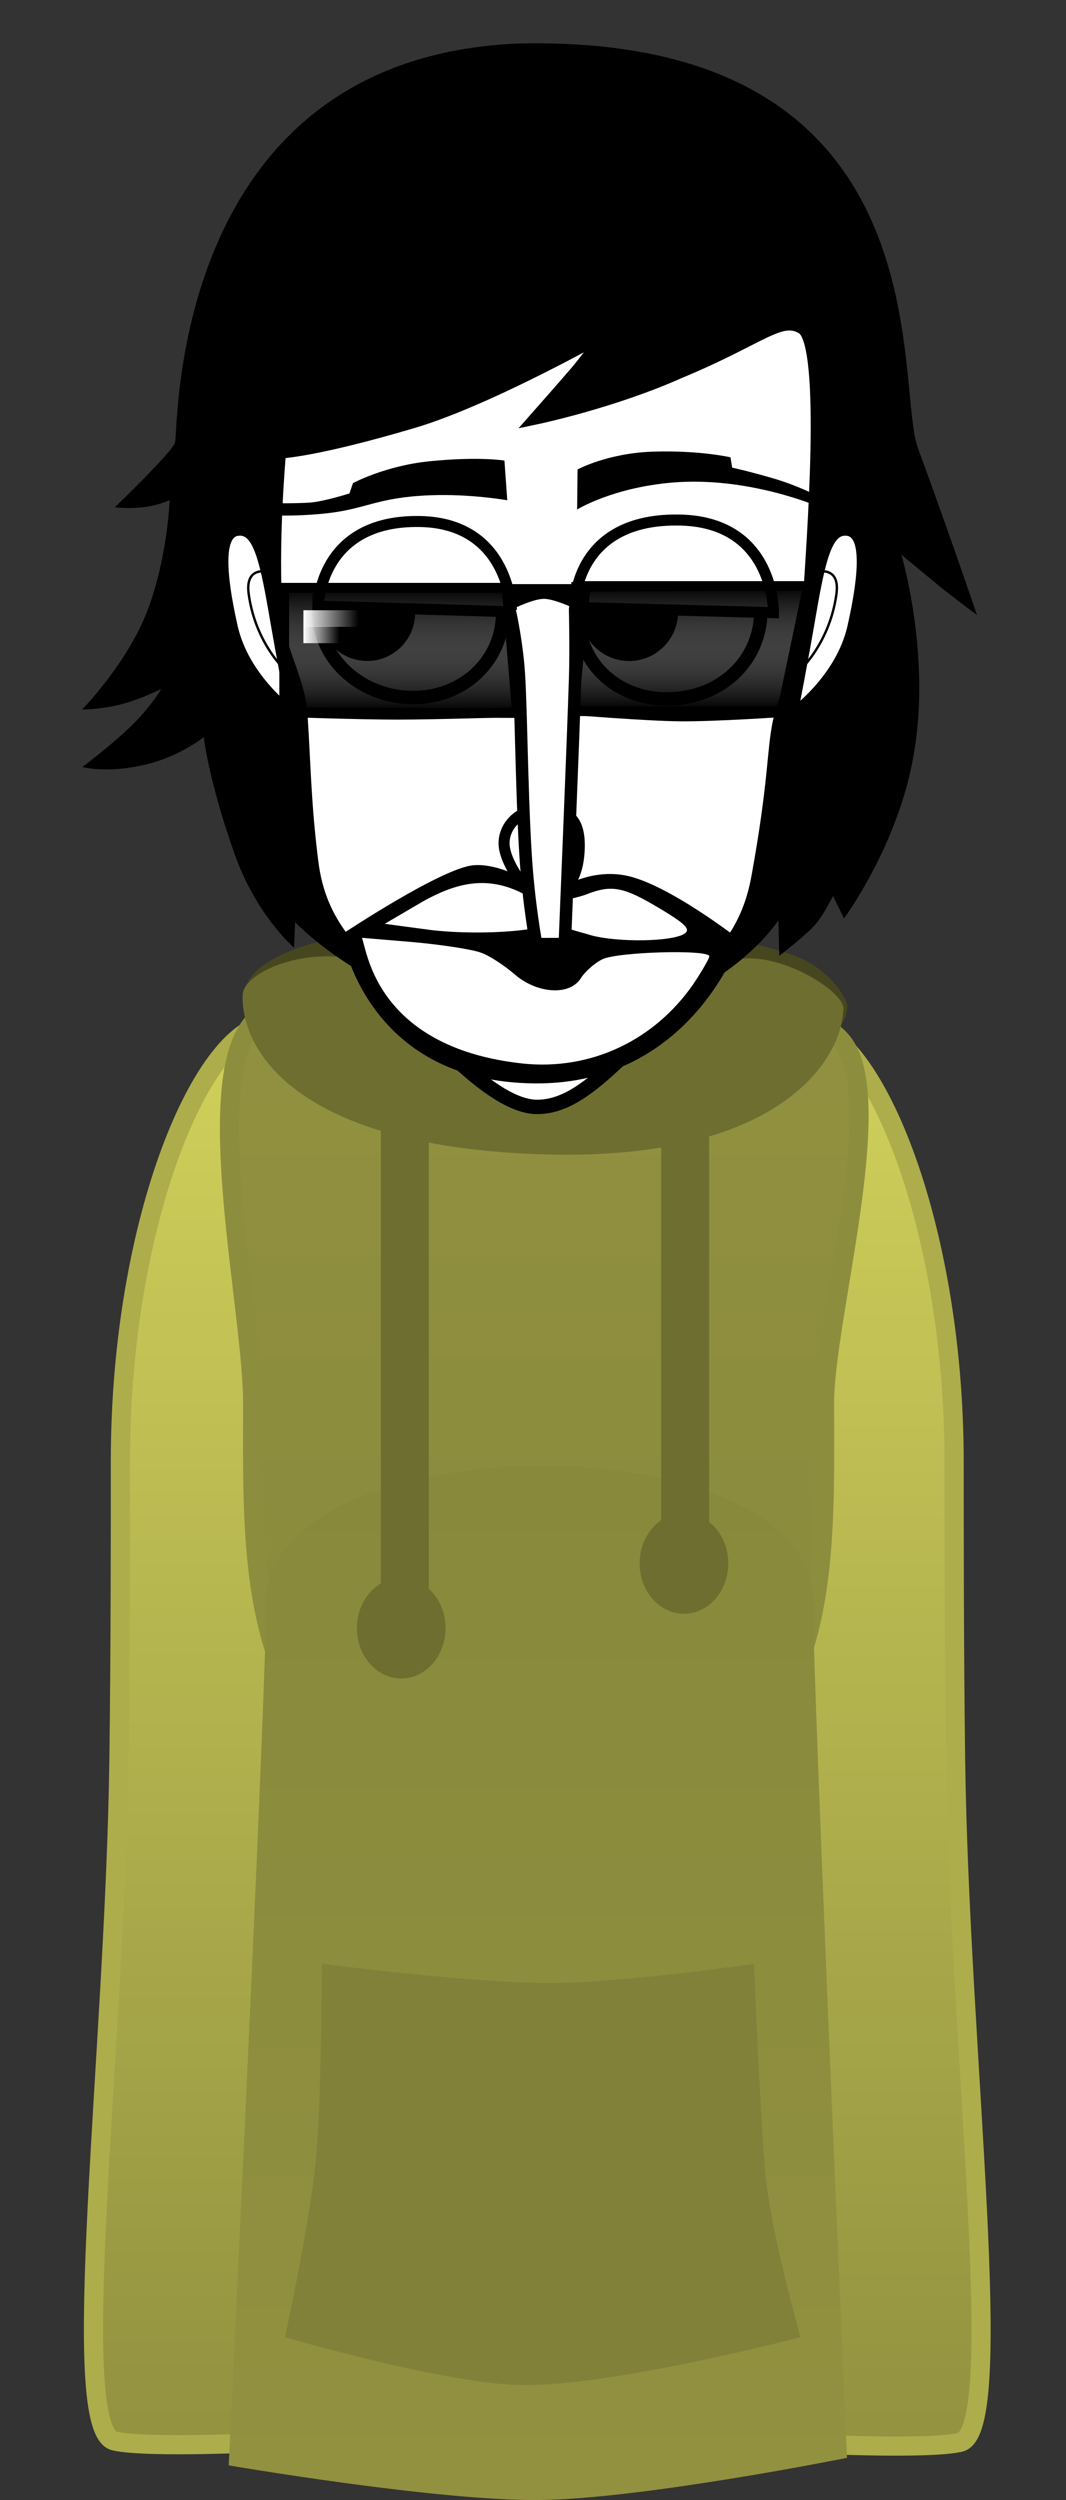 <svg viewBox="0,0,111.226,260.675" height="260.675" width="111.226" xmlns:xlink="http://www.w3.org/1999/xlink" xmlns="http://www.w3.org/2000/svg" version="1.1"><rect x="0" y="0" width="111.226" height="260.675" fill="#333333" stroke="none"/><defs><linearGradient id="color-1" gradientUnits="userSpaceOnUse" y2="306.891" x2="207.445" y1="158.707" x1="207.445"><stop stop-color="#d0d05b" offset="0"></stop><stop stop-color="#929240" offset="1"></stop></linearGradient><linearGradient id="color-2" gradientUnits="userSpaceOnUse" y2="307.034" x2="273.445" y1="158.85" x1="273.445"><stop stop-color="#d0d05b" offset="0"></stop><stop stop-color="#929240" offset="1"></stop></linearGradient><linearGradient id="color-3" gradientUnits="userSpaceOnUse" y2="240.785" x2="241.175" y1="156.823" x1="241.175"><stop stop-color="#919140" offset="0"></stop><stop stop-color="#89893c" offset="1"></stop></linearGradient><linearGradient id="color-4" gradientUnits="userSpaceOnUse" y2="312.661" x2="240.507" y1="204.836" x1="240.507"><stop stop-color="#89893c" offset="0"></stop><stop stop-color="#919140" offset="1"></stop></linearGradient><linearGradient id="color-5" gradientUnits="userSpaceOnUse" y2="126.248" x2="226.182" y1="113.274" x1="226.182"><stop stop-color="#000000" offset="0"></stop><stop stop-opacity="0" stop-color="#000000" offset="1"></stop></linearGradient><linearGradient id="color-6" gradientUnits="userSpaceOnUse" y2="113.274" x2="226.182" y1="126.248" x1="226.182"><stop stop-color="#000000" offset="0"></stop><stop stop-opacity="0" stop-color="#000000" offset="1"></stop></linearGradient><linearGradient id="color-7" gradientUnits="userSpaceOnUse" y2="126.056" x2="256.545" y1="113.082" x1="256.545"><stop stop-color="#000000" offset="0"></stop><stop stop-opacity="0" stop-color="#000000" offset="1"></stop></linearGradient><linearGradient id="color-8" gradientUnits="userSpaceOnUse" y2="113.082" x2="256.545" y1="126.056" x1="256.545"><stop stop-color="#000000" offset="0"></stop><stop stop-opacity="0" stop-color="#000000" offset="1"></stop></linearGradient><linearGradient id="color-9" gradientUnits="userSpaceOnUse" y2="116.48" x2="221.812" y1="116.48" x1="216.045"><stop stop-color="#ffffff" offset="0"></stop><stop stop-opacity="0" stop-color="#ffffff" offset="1"></stop></linearGradient><linearGradient id="color-10" gradientUnits="userSpaceOnUse" y2="118.187" x2="219.812" y1="118.187" x1="216.045"><stop stop-color="#ffffff" offset="0"></stop><stop stop-opacity="0" stop-color="#ffffff" offset="1"></stop></linearGradient></defs><g transform="translate(-184.387,-51.987)"><g style="mix-blend-mode: normal" stroke-dashoffset="0" stroke-dasharray="" stroke-miterlimit="10" stroke-linejoin="miter" fill-rule="nonzero" data-paper-data="{&quot;isPaintingLayer&quot;:true}"><path stroke-linecap="butt" stroke-width="2" stroke="none" fill="#000000" fill-opacity="0.01" d="M184.387,308.013v-256.027h111.226v256.027z"></path><path stroke-linecap="butt" stroke-width="0" stroke="none" fill="#47471f" d="M272.792,156.958c-0.174,5.705 -14.198,7.221 -31.509,6.826c-15.938,-0.364 -28.865,-1.148 -30.698,-6.267c-0.158,-0.441 -0.758,-1.214 -0.744,-1.667c0.174,-5.705 15.056,-8.091 32.367,-7.695c5.752,0.132 17.977,0.896 25.116,3.497c3.416,1.245 5.497,4.367 5.469,5.306z"></path><path stroke-linecap="butt" stroke-width="2" stroke="#000000" fill="#ffffff" d="M201.28,302.642c0,0 -0.635,-94.384 -0.793,-118.012c-0.055,-8.153 8.187,-36.761 40.202,-36.921c31.602,-0.158 39.857,29.487 39.849,36.897c-0.077,46.243 0.654,117.986 0.654,117.986l-10.497,0.096l-0.159,-114.843c0,0 0.075,-3.099 -2.816,-3.154c-3.434,-0.065 -2.945,3.116 -2.945,3.116l0.205,114.87l-48.214,0.072l-0.305,-115.233c0,0 0.279,-2.919 -2.886,-2.934c-3.111,-0.015 -2.816,2.909 -2.816,2.909l0.353,115.067z"></path><path stroke-linecap="butt" stroke-width="2" stroke="#adad4c" fill="url(#color-1)" data-paper-data="{&quot;index&quot;:null}" d="M212.75,158.707c7.069,0 8,21.816 8,47c0,21.112 -8.383,100.936 -8.383,100.936c0,0 -12.545,0.64 -16.017,-0.136c-5.028,-1.124 0.042,-40.428 0.45,-71.197c0.152,-11.45 0.15,-24.173 0.15,-31.003c0,-25.184 8.731,-45.6 15.8,-45.6z"></path><path stroke-linecap="butt" stroke-width="2" stroke="#adad4c" fill="url(#color-2)" data-paper-data="{&quot;index&quot;:null}" d="M268.141,158.85c7.069,0 15.8,20.416 15.8,45.6c0,6.83 -0.001,19.553 0.15,31.003c0.408,30.768 5.478,70.073 0.45,71.197c-3.472,0.776 -16.017,0.136 -16.017,0.136c0,0 -8.383,-79.824 -8.383,-100.936c0,-25.184 0.931,-47 8,-47z"></path><path stroke-linecap="butt" stroke-width="2" stroke="#8d8d3e" fill="url(#color-3)" d="M270.417,198.25c0,18.962 1.443,42.733 -30.033,42.533c-30.876,-0.196 -29.633,-23.572 -29.633,-42.533c0,-9.692 -5.511,-33.446 0.101,-39.689c5.368,-5.971 21.677,5.355 29.732,5.355c8.913,0 26.313,-10.302 31.78,-3.17c4.639,6.052 -1.947,28.799 -1.947,37.504z"></path><path stroke-linecap="butt" stroke-width="0" stroke="none" fill="#6e6e30" d="M272.392,157.148c-0.174,5.705 -7.268,16.173 -32.184,15.176c-25.091,-1.004 -30.679,-10.904 -30.505,-16.609c0.065,-2.13 5.531,-4.726 11.187,-3.829c5.109,0.811 7.411,6.163 11.041,8.838c2.962,2.183 14.456,2.312 14.456,2.312c0,0 7.483,-8.588 14.167,-10.827c4.474,-1.498 11.896,3.043 11.838,4.938z"></path><path stroke-linecap="butt" stroke-width="0" stroke="none" fill="url(#color-4)" data-paper-data="{&quot;index&quot;:null}" d="M272.763,308.261c0,0 -21.206,4.265 -32.018,4.397c-10.691,0.13 -32.494,-3.612 -32.494,-3.612c0,0 3.899,-80.197 3.899,-89.889c0,-18.962 57.067,-19.162 57.067,-0.2c0,8.704 3.547,89.304 3.547,89.304z"></path><path stroke-linecap="butt" stroke-width="0" stroke="none" fill="#6e6e30" d="M224.125,219v-52.5h5v52.5z"></path><path stroke-linecap="butt" stroke-width="0" stroke="none" fill="#6e6e30" d="M253.375,213.5v-47h5v47z"></path><path stroke-linecap="butt" stroke-width="0" stroke="none" fill="#6e6e30" d="M230.875,221.75c0,2.9 -2.071,5.25 -4.625,5.25c-2.554,0 -4.625,-2.35 -4.625,-5.25c0,-2.9 2.071,-5.25 4.625,-5.25c2.554,0 4.625,2.35 4.625,5.25z"></path><path stroke-linecap="butt" stroke-width="0" stroke="none" fill="#6e6e30" d="M260.375,215c0,2.9 -2.071,5.25 -4.625,5.25c-2.554,0 -4.625,-2.35 -4.625,-5.25c0,-2.9 2.071,-5.25 4.625,-5.25c2.554,0 4.625,2.35 4.625,5.25z"></path><path stroke-linecap="butt" stroke-width="0" stroke="none" fill="#818139" d="M214.125,295.679c0,0 2.8,-12.797 3.315,-19.488c0.482,-6.255 0.542,-19.44 0.542,-19.44c0,0 15.564,2 23.768,2c7.58,0 21.304,-2 21.304,-2c0,0 0.603,14.916 1.166,21.58c0.531,6.292 3.692,17.349 3.692,17.349c0,0 -19.114,5 -28.732,5c-8.018,0 -25.054,-5 -25.054,-5z"></path><path stroke-linecap="butt" stroke-width="1.5" stroke="none" fill="#000000" d="M196.371,104.88c0,0 6.163,-5.922 6.292,-6.788c0.337,-2.271 -0.168,-40.173 35.968,-41.574c44.636,-0.914 39.015,35.349 41.531,42.19c3.45,9.381 6.157,17.4 6.157,17.4c0,0 -2.767,-2.054 -4.08,-3.134c-1.224,-1.008 -3.801,-3.146 -3.801,-3.146c0,0 3.091,10.348 1.311,20.695c-1.562,9.481 -7.298,17.225 -7.298,17.225l-1.155,-2.347c0,0 -1.023,2.198 -2.16,3.333c-1.137,1.135 -3.439,2.913 -3.439,2.913l-0.092,-3.704c0,0 -7.06,11.018 -24.351,10.872c-16.306,-0.255 -26.072,-10.675 -26.072,-10.675l-0.116,2.655c0,0 -3.895,-3.293 -6.181,-9.708c-2.725,-7.646 -3.239,-12.243 -3.239,-12.243c0,0 -2.339,1.899 -5.717,2.774c-4.233,1.097 -6.947,0.345 -6.947,0.345c0,0 3.608,-2.717 5.584,-4.77c1.76,-1.828 2.647,-3.377 2.647,-3.377c0,0 -2.108,1.085 -4.233,1.618c-2.217,0.556 -4.03,0.531 -4.03,0.531c0,0 4.975,-5.037 7.031,-10.874c1.941,-5.511 2.1,-10.957 2.1,-10.957c0,0 -1.362,0.662 -3.33,0.795c-1.248,0.085 -2.378,-0.049 -2.378,-0.049z"></path><path stroke-linecap="butt" stroke-width="1.5" stroke="#000000" fill="#ffffff" d="M213.157,116.202c-0.577,-7.293 0.335,-17.154 0.335,-17.154c0,0 3.411,-0.041 13.914,-3.144c8.07,-2.384 20.547,-9.487 20.547,-9.487c0,0 -2.16,3.005 -3.408,4.46c-1.327,1.547 -3.993,4.563 -3.993,4.563c0,0 7.838,-1.668 14.675,-4.729c8.568,-3.536 10.593,-6.053 12.95,-4.593c2.783,1.724 1.03,23.183 0.718,28.741c-0.422,5.669 -2.533,9.5 -3.15,12.521c-0.617,3.021 -0.41,6.137 -2.206,16.04c-1.121,6.18 -4.162,8.925 -10.019,14.661c-5.858,5.736 -9.054,9.253 -13.014,9.322c-3.811,0.066 -8.936,-5.1 -13.935,-10.382c-5.324,-5.625 -8.875,-8.477 -9.716,-15.14c-0.757,-6 -0.777,-9.909 -1.123,-15.248c-0.253,-3.903 -2.261,-6.445 -2.576,-10.428z"></path><path stroke-linecap="butt" stroke-width="1.5" stroke="none" fill="#000000" data-paper-data="{&quot;index&quot;:null}" d="M260.783,100.748c0,0 1.524,0.318 4.256,1.11c2.495,0.724 4.449,1.744 4.449,1.744l0.195,1.17c0,0 -7.25,-3.13 -15.116,-2.471c-6.29,0.527 -9.963,2.812 -9.963,2.812l0.046,-4.177c0,0 3.127,-1.704 7.864,-1.856c4.904,-0.157 8.091,0.591 8.091,0.591z"></path><path stroke-linecap="butt" stroke-width="1" stroke="#000000" fill="#ffffff" data-paper-data="{&quot;index&quot;:null}" d="M214.857,126.325c0,0 -4.932,-3.517 -6.164,-8.975c-1.296,-5.743 -1.461,-9.733 0.48,-9.992c1.941,-0.259 2.703,2.377 3.733,8.356c1.029,5.979 1.951,10.611 1.951,10.611z"></path><path stroke-linecap="round" stroke-width="0.25" stroke="#000000" fill="none" d="M214.654,122.377c0,0 -3.564,-2.923 -4.318,-8.451c-0.421,-3.083 2.157,-2.28 2.157,-2.28"></path><path stroke-linecap="butt" stroke-width="1.4" stroke="#000000" fill="#ffffff" d="M217.668,115.721c0.071,-4.892 4.838,-8.936 10.211,-8.858c5.373,0.078 9.027,4.248 8.956,9.14c-0.071,4.892 -4.124,8.794 -9.497,8.716c-5.373,-0.078 -9.742,-4.107 -9.671,-8.999z"></path><path stroke-linecap="butt" stroke-width="1.5" stroke="none" fill="#000000" d="M217.705,115.839c0.04,-2.758 2.309,-4.962 5.067,-4.922c2.758,0.04 4.962,2.309 4.922,5.067c-0.04,2.758 -2.309,4.962 -5.067,4.922c-2.758,-0.04 -4.962,-2.309 -4.922,-5.067z"></path><path stroke-linecap="butt" stroke-width="1.4" stroke="#000000" fill="#ffffff" d="M244.724,115.722c0.204,-4.888 4.453,-8.858 9.77,-8.858c5.318,0 9.275,3.966 9.275,8.858c0,4.892 -3.886,9.071 -9.7,9.142c-5.53,0.067 -9.558,-4.037 -9.345,-9.142z"></path><path stroke-linecap="butt" stroke-width="1.5" stroke="none" fill="#000000" d="M244.927,115.808c0,-2.818 2.285,-5.103 5.103,-5.103c2.818,0 5.103,2.285 5.103,5.103c0,2.818 -2.285,5.103 -5.103,5.103c-2.818,0 -5.103,-2.285 -5.103,-5.103z"></path><path stroke-linecap="butt" stroke-width="1.15" stroke="#000000" fill="#ffffff" d="M217.599,115.189c0,0 0.064,-9.015 10.601,-8.825c9.471,0.166 9.556,9.407 9.556,9.407z"></path><path stroke-linecap="butt" stroke-width="1.15" stroke="#000000" fill="#ffffff" d="M244.346,115.32c0,0 -0.247,-9.458 11.198,-9.103c9.714,0.333 9.547,9.652 9.547,9.652z"></path><path stroke-linecap="butt" stroke-width="1.5" stroke="none" fill="#000000" d="M221.22,102.359c0,0 3.37,-1.819 8.032,-2.282c5.167,-0.513 7.768,-0.066 7.768,-0.066l0.295,4.137c0,0 -3.836,-0.681 -8.018,-0.521c-5.593,0.213 -6.645,1.433 -10.898,1.891c-3.644,0.393 -6.737,0.159 -6.737,0.159l-0.026,-1.232c0,0 3.595,0.074 5.234,-0.068c1.352,-0.117 3.976,-0.938 3.976,-0.938z"></path><path stroke-linecap="butt" stroke-width="1" stroke="#000000" fill="#ffffff" data-paper-data="{&quot;index&quot;:null}" d="M269.09,115.714c1.029,-5.979 1.791,-8.615 3.733,-8.356c1.941,0.259 1.776,4.249 0.48,9.992c-1.232,5.458 -6.164,8.975 -6.164,8.975c0,0 0.922,-4.633 1.951,-10.611z"></path><path stroke-linecap="round" stroke-width="0.25" stroke="#000000" fill="none" data-paper-data="{&quot;index&quot;:null}" d="M269.503,111.647c0,0 2.578,-0.803 2.157,2.28c-0.754,5.527 -4.318,8.451 -4.318,8.451"></path><g stroke-linecap="butt" stroke="none"><path stroke-width="0" fill="#000000" d="M261.593,150.001c0,0 -5.044,15.063 -21.358,14.951c-17.866,-0.123 -20.193,-15.533 -20.193,-15.533c0,0 10.484,-6.979 13.792,-7.22c3.571,-0.26 7.951,3.099 7.951,3.099c0,0 3.461,-2.84 7.814,-2.04c4.408,0.811 11.995,6.743 11.995,6.743z"></path><path stroke-width="0.5" fill="#ffffff" data-paper-data="{&quot;noHover&quot;:false,&quot;origItem&quot;:[&quot;Path&quot;,{&quot;applyMatrix&quot;:true,&quot;segments&quot;:[[47.35645,396.79043],[45.92677,397.58975],[[47.71583,397.78767],[0,0],[2.04688,0.22838]],[[51.28615,397.39181],[0,0.44914],[0,-0.17508]],[[50.98147,396.63817],[0.16406,0.25122],[-0.57812,-0.7917]],[[47.35647,396.79043],[1.59376,-0.89828],[0,0]]],&quot;closed&quot;:true,&quot;fillColor&quot;:[0,0,0]}]}" d="M228.412,146.037c4.332,-2.442 8.238,-3.146 13.304,0.948c0.446,0.683 0.634,0.294 0.634,0.77c0,1.221 -7.33,1.838 -12.894,1.217l-4.927,-0.66l3.883,-2.274z"></path><path stroke-width="0.5" fill="#ffffff" data-paper-data="{&quot;noHover&quot;:false,&quot;origItem&quot;:[&quot;Path&quot;,{&quot;applyMatrix&quot;:true,&quot;segments&quot;:[[[53.62209,396.53921],[1,-0.39586],[-0.90626,0.32734]],[[53.69241,397.96275],[-0.9297,-0.35018],[0.85938,0.29688]],[[57.12209,398.01603],[-0.71092,0.27406],[0.40624,-0.17508]],[[56.28615,397.04163],[1.125,0.6699],[-1.40624,-0.845]]],&quot;closed&quot;:true,&quot;fillColor&quot;:[0,0,0]}]}" d="M253.222,146.711c3.058,1.821 3.363,2.321 2.259,2.797c-1.933,0.745 -7.485,0.683 -9.821,-0.124c-10.1,-2.699 -2.657,-3.214 -0.193,-4.103c2.718,-1.076 3.933,-0.866 7.755,1.431z"></path><path stroke-width="0.5" fill="#ffffff" data-paper-data="{&quot;noHover&quot;:false,&quot;origItem&quot;:[&quot;Path&quot;,{&quot;applyMatrix&quot;:true,&quot;segments&quot;:[[47.02833,398.35861],[45.05177,398.18353],[[45.21583,398.76209],[0,0],[0.6875,2.39034]],[[51.14551,402.87285],[-3.26562,-0.35016],[2.61718,0.27406]],[[57.57519,399.93441],[-1.5,2.16196],[0.33594,-0.50242]],[[58.19237,398.88389],[0,0.07612],[0,-0.27406]],[[54.07519,399.03613],[0.52344,-0.29688],[-0.28906,0.14464]],[[53.23925,399.78215],[0.16406,-0.27404],[-0.45312,0.64706]],[[50.85643,399.60707],[0.83594,0.74602],[-0.375,-0.31972]],[[49.59861,398.78491],[0.3047,0.09898],[-0.3125,-0.1218]],[[47.02829,398.35861],[1.09376,0.09896],[0,0]]],&quot;closed&quot;:true,&quot;fillColor&quot;:[0,0,0]}]}" d="M227.543,150.224c2.973,0.269 6.178,0.766 7.027,1.097c0.828,0.269 2.433,1.333 3.453,2.203c2.272,2.028 5.663,2.329 6.894,0.57c0.446,-0.745 1.472,-1.661 2.258,-2.054c1.423,-0.807 11.224,-1.083 11.224,-0.338c0,0.207 -0.758,1.529 -1.671,2.895c-4.078,5.877 -10.689,9.027 -17.803,8.282c-8.877,-0.952 -14.457,-5.016 -16.326,-11.514l-0.44,-1.592l5.383,0.451z"></path></g><g stroke="#000000" fill="#ffffff"><path stroke-linecap="butt" stroke-width="1.15" d="M240.789,145.629c-1.034,0 -3.538,-3.26 -3.787,-5.364c-0.222,-1.882 1.315,-3.828 3.787,-3.828c2.472,0 4.202,0.491 4.03,4.189c-0.146,3.138 -1.558,5.003 -4.03,5.003z"></path><path stroke-linecap="round" stroke-width="1.3" d="M244.392,115.535c0,0 0.103,3.97 0.006,7.127c-0.192,6.251 -1.081,27.761 -1.081,27.761l-2.982,0.009c0,0 -0.803,-4.173 -1.123,-9.5c-0.434,-7.211 -0.45,-16.293 -0.763,-19.632c-0.298,-3.165 -0.896,-5.715 -0.896,-5.715"></path></g><g stroke-linecap="butt"><g><g stroke-width="1" stroke="#000000"><path fill="url(#color-5)" d="M214.045,126.248v-12.974h23.182l1.273,13.07z"></path><path fill="url(#color-6)" data-paper-data="{&quot;index&quot;:null}" d="M237.227,113.274l1.091,12.974c0,0 -8.387,0.273 -12.455,0.273c-4.022,0 -11.818,-0.273 -11.818,-0.273v-12.974z"></path></g><g stroke-width="1" stroke="#000000" data-paper-data="{&quot;index&quot;:null}"><path fill="url(#color-7)" d="M244.227,126.152l1.273,-13.07h23.182l-2.727,13.07z"></path><path fill="url(#color-8)" data-paper-data="{&quot;index&quot;:null}" d="M269.045,113.082l-3,13.166c0,0 -7.041,0.482 -10.631,0.45c-3.622,-0.032 -11.005,-0.642 -11.005,-0.642c0,0 0.071,-10.011 0.083,-11.824c0.004,-0.541 0.007,-1.054 0.007,-1.054z"></path></g><path stroke-width="0" stroke="none" fill="#000000" d="M237.318,115.773v-2.883h7.727v2.883c0,0 -2.629,-1.345 -3.909,-1.345c-1.295,0 -3.818,1.345 -3.818,1.345z"></path></g><path stroke-width="0" stroke="none" fill="url(#color-9)" d="M216.045,117.344v-1.727h5.766v1.727z"></path><path stroke-width="0" stroke="none" fill="url(#color-10)" d="M216.045,119.051v-1.727h3.766v1.727z"></path></g></g></g></svg><!--rotationCenter:55.61314999999999:128.01330000000002-->